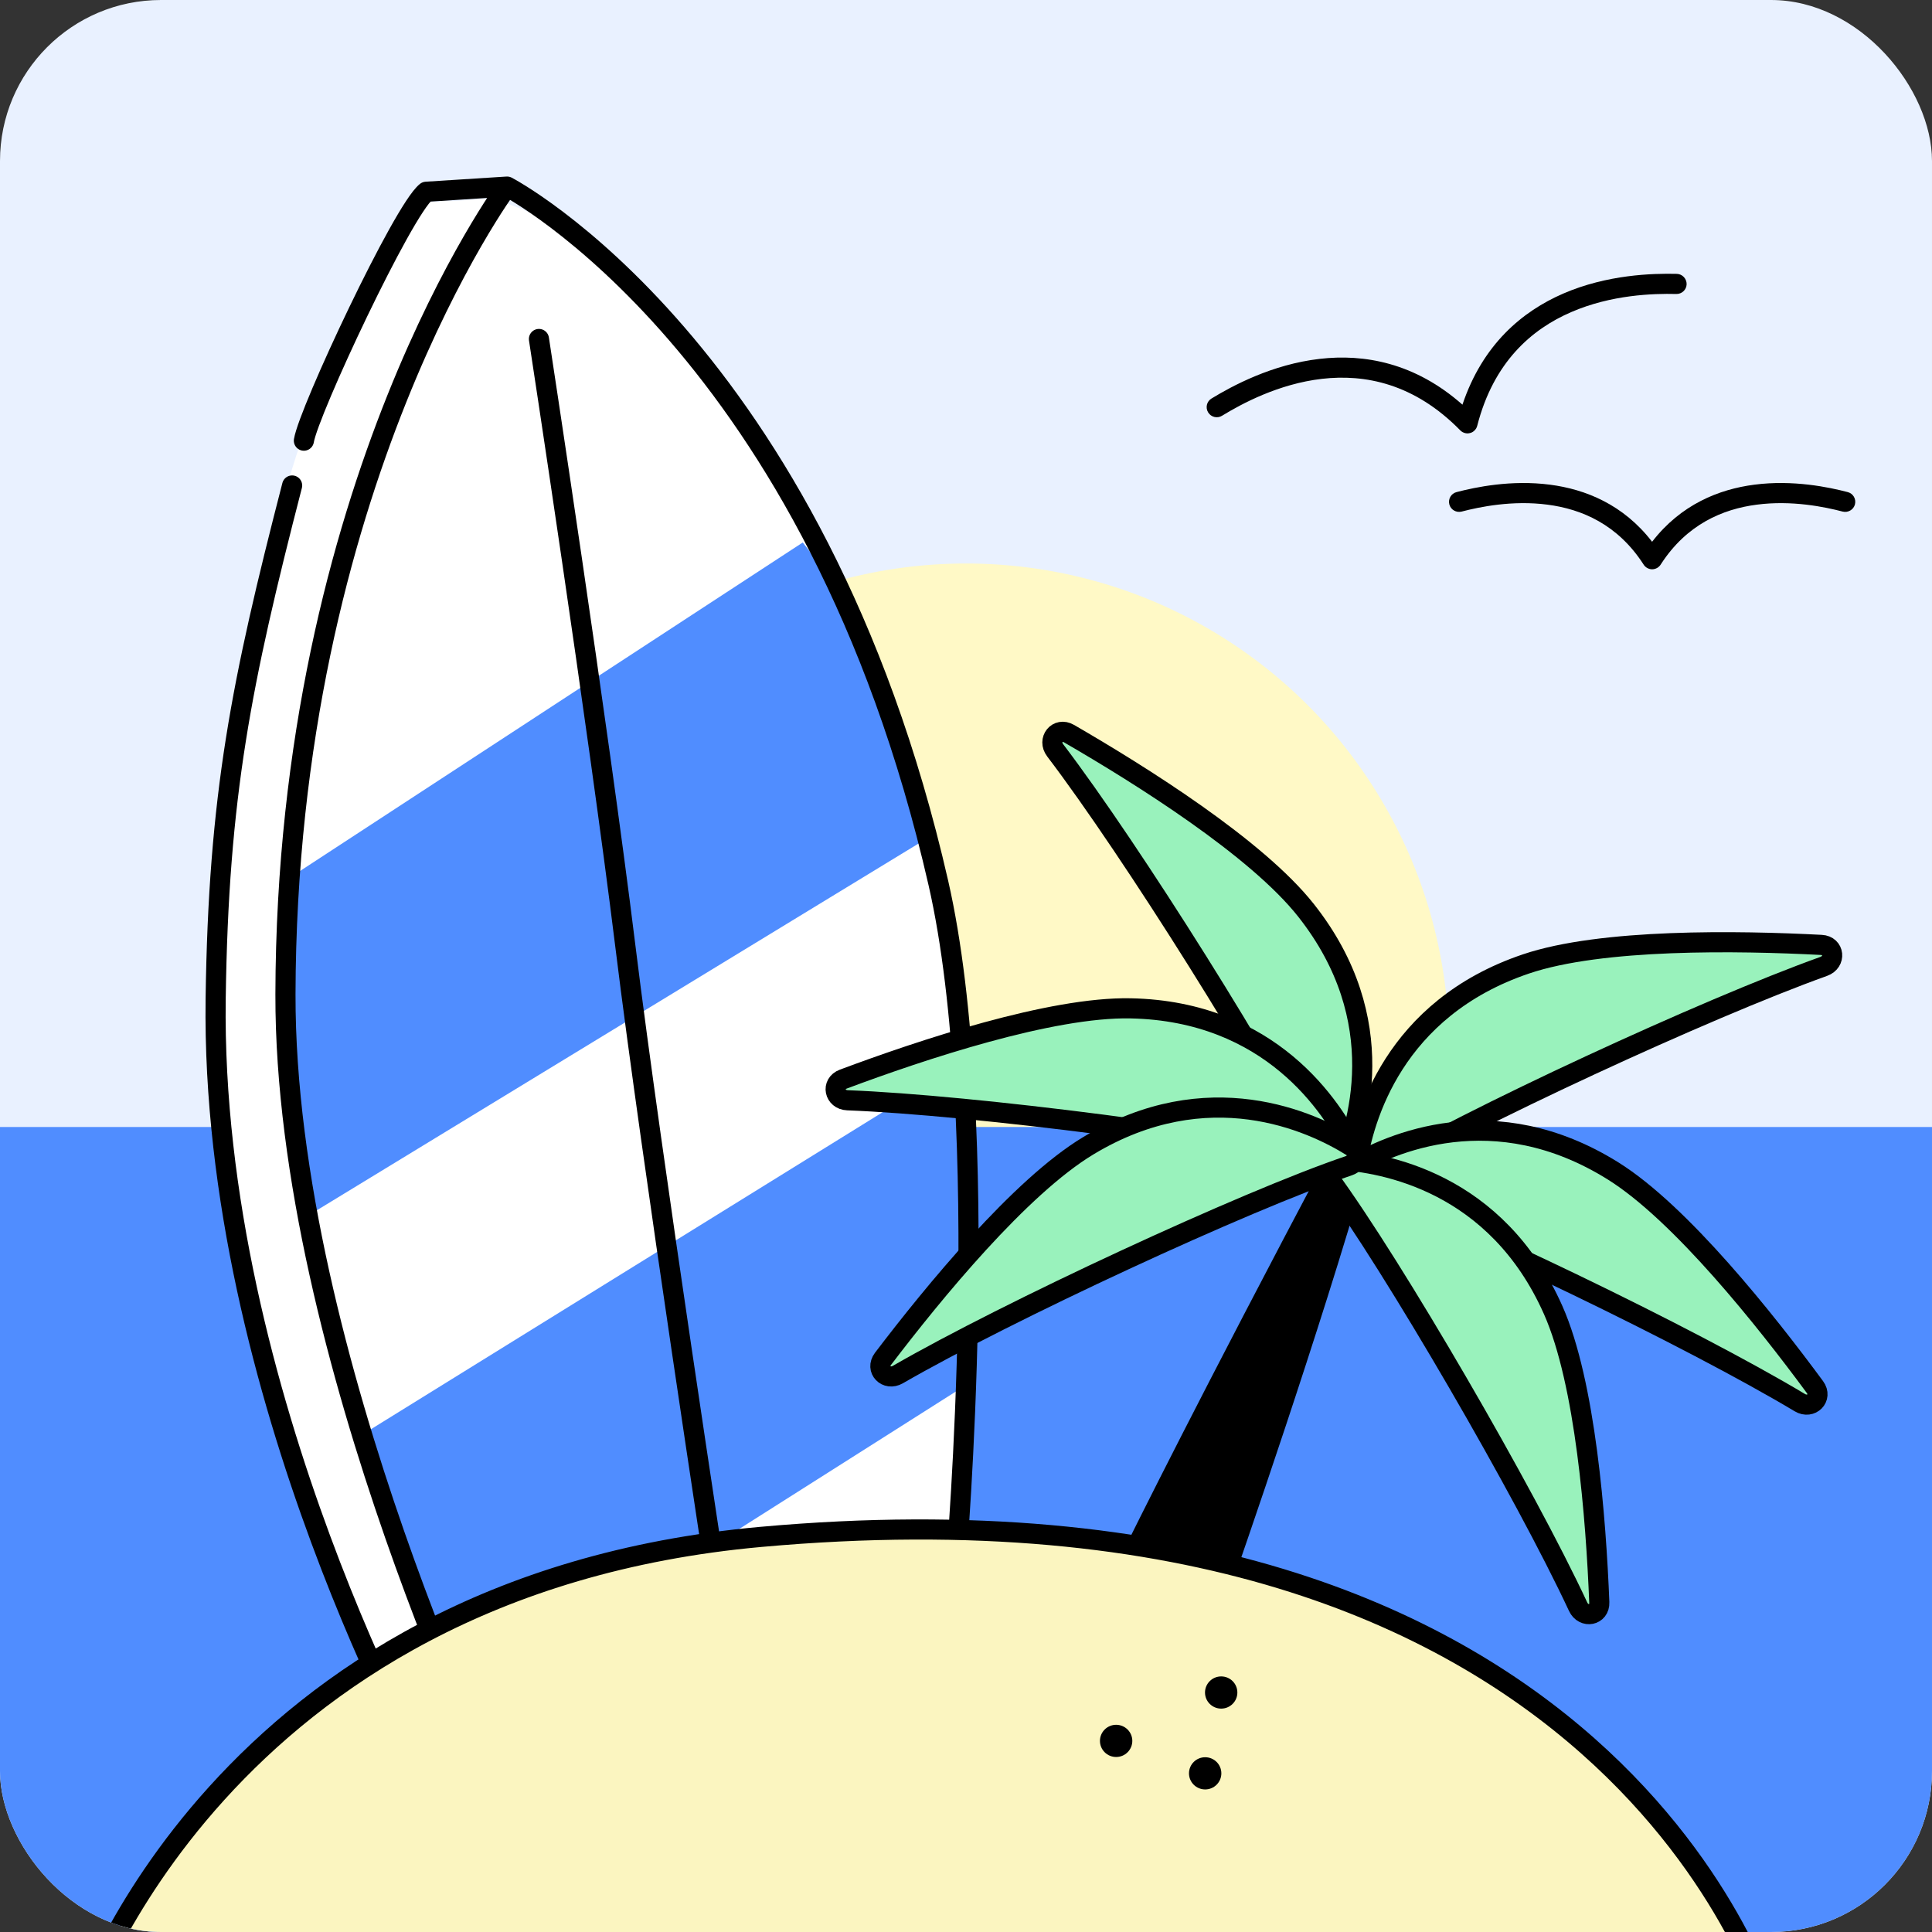 <svg width="24" height="24" viewBox="0 0 24 24" fill="none" xmlns="http://www.w3.org/2000/svg">
<rect x="0" y="0" width="24" height="24" fill="#333333" stroke="none"/>
<g clip-path="url(#clip0_3420_56114)">
<rect width="24" height="24" rx="2" fill="#E9F1FF"/>
<circle cx="12" cy="13" r="6" fill="#FFF9C6"/>
<rect y="14" width="25" height="14" fill="#508DFF"/>
<path d="M5.306 2.517L6.082 2.468C7.941 2.898 9.634 5.757 11.01 8.683C12.142 11.088 11.925 16.481 11.842 19.271L6.128 22.421C5.946 22.011 5.32 22.104 5.32 22.104C5.32 22.104 4.541 20.619 4.091 19.459C2.866 15.599 2.567 15.126 2.73 11.105C2.911 6.648 4.476 3.148 5.306 2.517Z" fill="white"/>
<path d="M3.551 10.935L9.972 6.739C10.766 7.711 11.314 9.606 11.489 10.431L3.863 15.079C3.413 14.341 3.557 11.985 3.551 10.935Z" fill="#508DFF"/>
<path d="M4.531 17.802L11.982 13.186C12.223 14.814 11.964 16.52 12.008 17.201L5.73 21.183C5.28 20.445 5.058 19.412 4.531 17.802Z" fill="#508DFF"/>
<path d="M6.695 4.211C6.695 4.211 7.428 8.991 7.77 11.766C8.094 14.397 8.92 19.772 8.92 19.772" stroke="black" stroke-width="0.25" stroke-linecap="round" stroke-linejoin="round"/>
<path d="M6.299 2.318C6.299 2.318 3.559 6.015 3.546 12.352C3.537 16.833 6.265 22.409 6.265 22.409M6.299 2.318C6.299 2.318 10.136 4.311 11.657 10.97C12.343 13.974 11.877 19.415 11.877 19.415L6.265 22.409M6.299 2.318L5.295 2.382C5.004 2.613 3.835 5.107 3.775 5.474M6.265 22.409L5.336 22.14C5.336 22.14 2.612 17.324 2.679 12.407C2.714 9.88 2.997 8.478 3.629 6.031" stroke="black" stroke-width="0.25" stroke-linecap="round" stroke-linejoin="round"/>
<path d="M16.618 14.381C15.008 17.421 14.226 18.997 14.009 19.439C13.974 19.512 14.005 19.598 14.078 19.633L14.888 20.011C14.966 20.047 15.057 20.011 15.085 19.93C15.32 19.26 16.29 16.459 16.857 14.47C16.903 14.307 16.698 14.231 16.618 14.381Z" fill="black" stroke="black" stroke-width="0.25" stroke-linecap="round" stroke-linejoin="round"/>
<path d="M16.225 11.31C15.612 10.533 14.174 9.631 13.279 9.113C13.137 9.031 13.009 9.191 13.108 9.321C14.054 10.564 15.781 13.313 16.387 14.555C16.438 14.659 16.578 14.665 16.627 14.559C16.873 14.024 17.302 12.674 16.225 11.31Z" fill="#99F2BC" stroke="black" stroke-width="0.25" stroke-linecap="round" stroke-linejoin="round"/>
<path d="M18.957 11.974C19.895 11.657 21.593 11.684 22.625 11.738C22.789 11.746 22.809 11.95 22.655 12.005C21.185 12.532 18.239 13.895 17.054 14.607C16.954 14.666 16.833 14.595 16.85 14.479C16.935 13.896 17.311 12.53 18.957 11.974Z" fill="#99F2BC" stroke="black" stroke-width="0.25" stroke-linecap="round" stroke-linejoin="round"/>
<path d="M20.037 14.545C20.877 15.069 21.933 16.399 22.546 17.231C22.643 17.363 22.498 17.508 22.358 17.424C21.018 16.621 18.096 15.208 16.794 14.743C16.685 14.703 16.664 14.564 16.763 14.504C17.269 14.2 18.563 13.625 20.037 14.545Z" fill="#99F2BC" stroke="black" stroke-width="0.25" stroke-linecap="round" stroke-linejoin="round"/>
<path d="M19.294 16.274C19.696 17.179 19.826 18.872 19.867 19.905C19.874 20.069 19.673 20.107 19.604 19.959C18.944 18.543 17.315 15.735 16.498 14.621C16.429 14.527 16.489 14.4 16.605 14.406C17.194 14.438 18.589 14.686 19.294 16.274Z" fill="#99F2BC" stroke="black" stroke-width="0.25" stroke-linecap="round" stroke-linejoin="round"/>
<path d="M14.045 12.526C13.055 12.506 11.444 13.043 10.476 13.405C10.323 13.462 10.364 13.662 10.528 13.668C12.089 13.728 15.309 14.142 16.653 14.463C16.766 14.491 16.86 14.386 16.809 14.281C16.552 13.75 15.782 12.561 14.045 12.526Z" fill="#99F2BC" stroke="black" stroke-width="0.25" stroke-linecap="round" stroke-linejoin="round"/>
<path d="M13.519 14.233C12.671 14.744 11.595 16.057 10.969 16.88C10.87 17.011 11.012 17.157 11.154 17.075C12.506 16.294 15.45 14.925 16.758 14.48C16.868 14.443 16.892 14.304 16.793 14.243C16.292 13.931 15.007 13.335 13.519 14.233Z" fill="#99F2BC" stroke="black" stroke-width="0.25" stroke-linecap="round" stroke-linejoin="round"/>
<path d="M9.45 19.092C2.703 19.701 1 25 1 25L22 25C22 25 20.108 18.131 9.45 19.092Z" fill="#FBF5C0" stroke="black" stroke-width="0.25" stroke-linecap="round" stroke-linejoin="round"/>
<ellipse cx="14.971" cy="22.029" rx="0.201" ry="0.2" fill="black"/>
<ellipse cx="15.17" cy="21.025" rx="0.201" ry="0.2" fill="black"/>
<ellipse cx="13.865" cy="21.626" rx="0.201" ry="0.2" fill="black"/>
<path fill-rule="evenodd" clip-rule="evenodd" d="M15.18 5.165C15.425 5.015 15.884 4.768 16.422 4.706C16.954 4.645 17.567 4.762 18.139 5.345C18.147 5.353 18.156 5.361 18.167 5.367C18.18 5.374 18.194 5.38 18.209 5.382C18.227 5.385 18.245 5.384 18.262 5.379C18.279 5.375 18.295 5.367 18.309 5.355C18.32 5.346 18.33 5.334 18.338 5.321C18.344 5.31 18.348 5.299 18.351 5.288C18.554 4.497 19.027 4.089 19.518 3.877C20.016 3.661 20.536 3.645 20.823 3.652C20.892 3.654 20.95 3.6 20.952 3.531C20.953 3.462 20.899 3.404 20.83 3.402C20.53 3.395 19.966 3.41 19.419 3.647C18.909 3.868 18.418 4.279 18.167 5.027C17.577 4.505 16.945 4.394 16.394 4.458C15.801 4.526 15.305 4.795 15.049 4.951C14.99 4.987 14.972 5.064 15.008 5.123C15.044 5.182 15.121 5.201 15.18 5.165Z" fill="black"/>
<path fill-rule="evenodd" clip-rule="evenodd" d="M18.157 6.355C18.379 6.297 18.789 6.212 19.223 6.269C19.65 6.324 20.096 6.516 20.414 7.008C20.424 7.025 20.438 7.04 20.456 7.052C20.477 7.065 20.5 7.072 20.523 7.072C20.547 7.072 20.57 7.065 20.591 7.052C20.609 7.04 20.623 7.025 20.633 7.008C20.951 6.516 21.397 6.324 21.824 6.269C22.258 6.212 22.668 6.297 22.89 6.355C22.957 6.372 23.026 6.332 23.043 6.265C23.06 6.198 23.02 6.13 22.953 6.113C22.719 6.052 22.273 5.958 21.792 6.021C21.352 6.078 20.881 6.267 20.523 6.73C20.166 6.267 19.695 6.078 19.255 6.021C18.774 5.958 18.328 6.052 18.094 6.113C18.027 6.13 17.987 6.198 18.004 6.265C18.021 6.332 18.09 6.372 18.157 6.355Z" fill="black"/>
</g>
<defs>
<clipPath id="clip0_3420_56114">
<rect width="24" height="24" rx="2" fill="white"/>
</clipPath>
</defs>
</svg>
